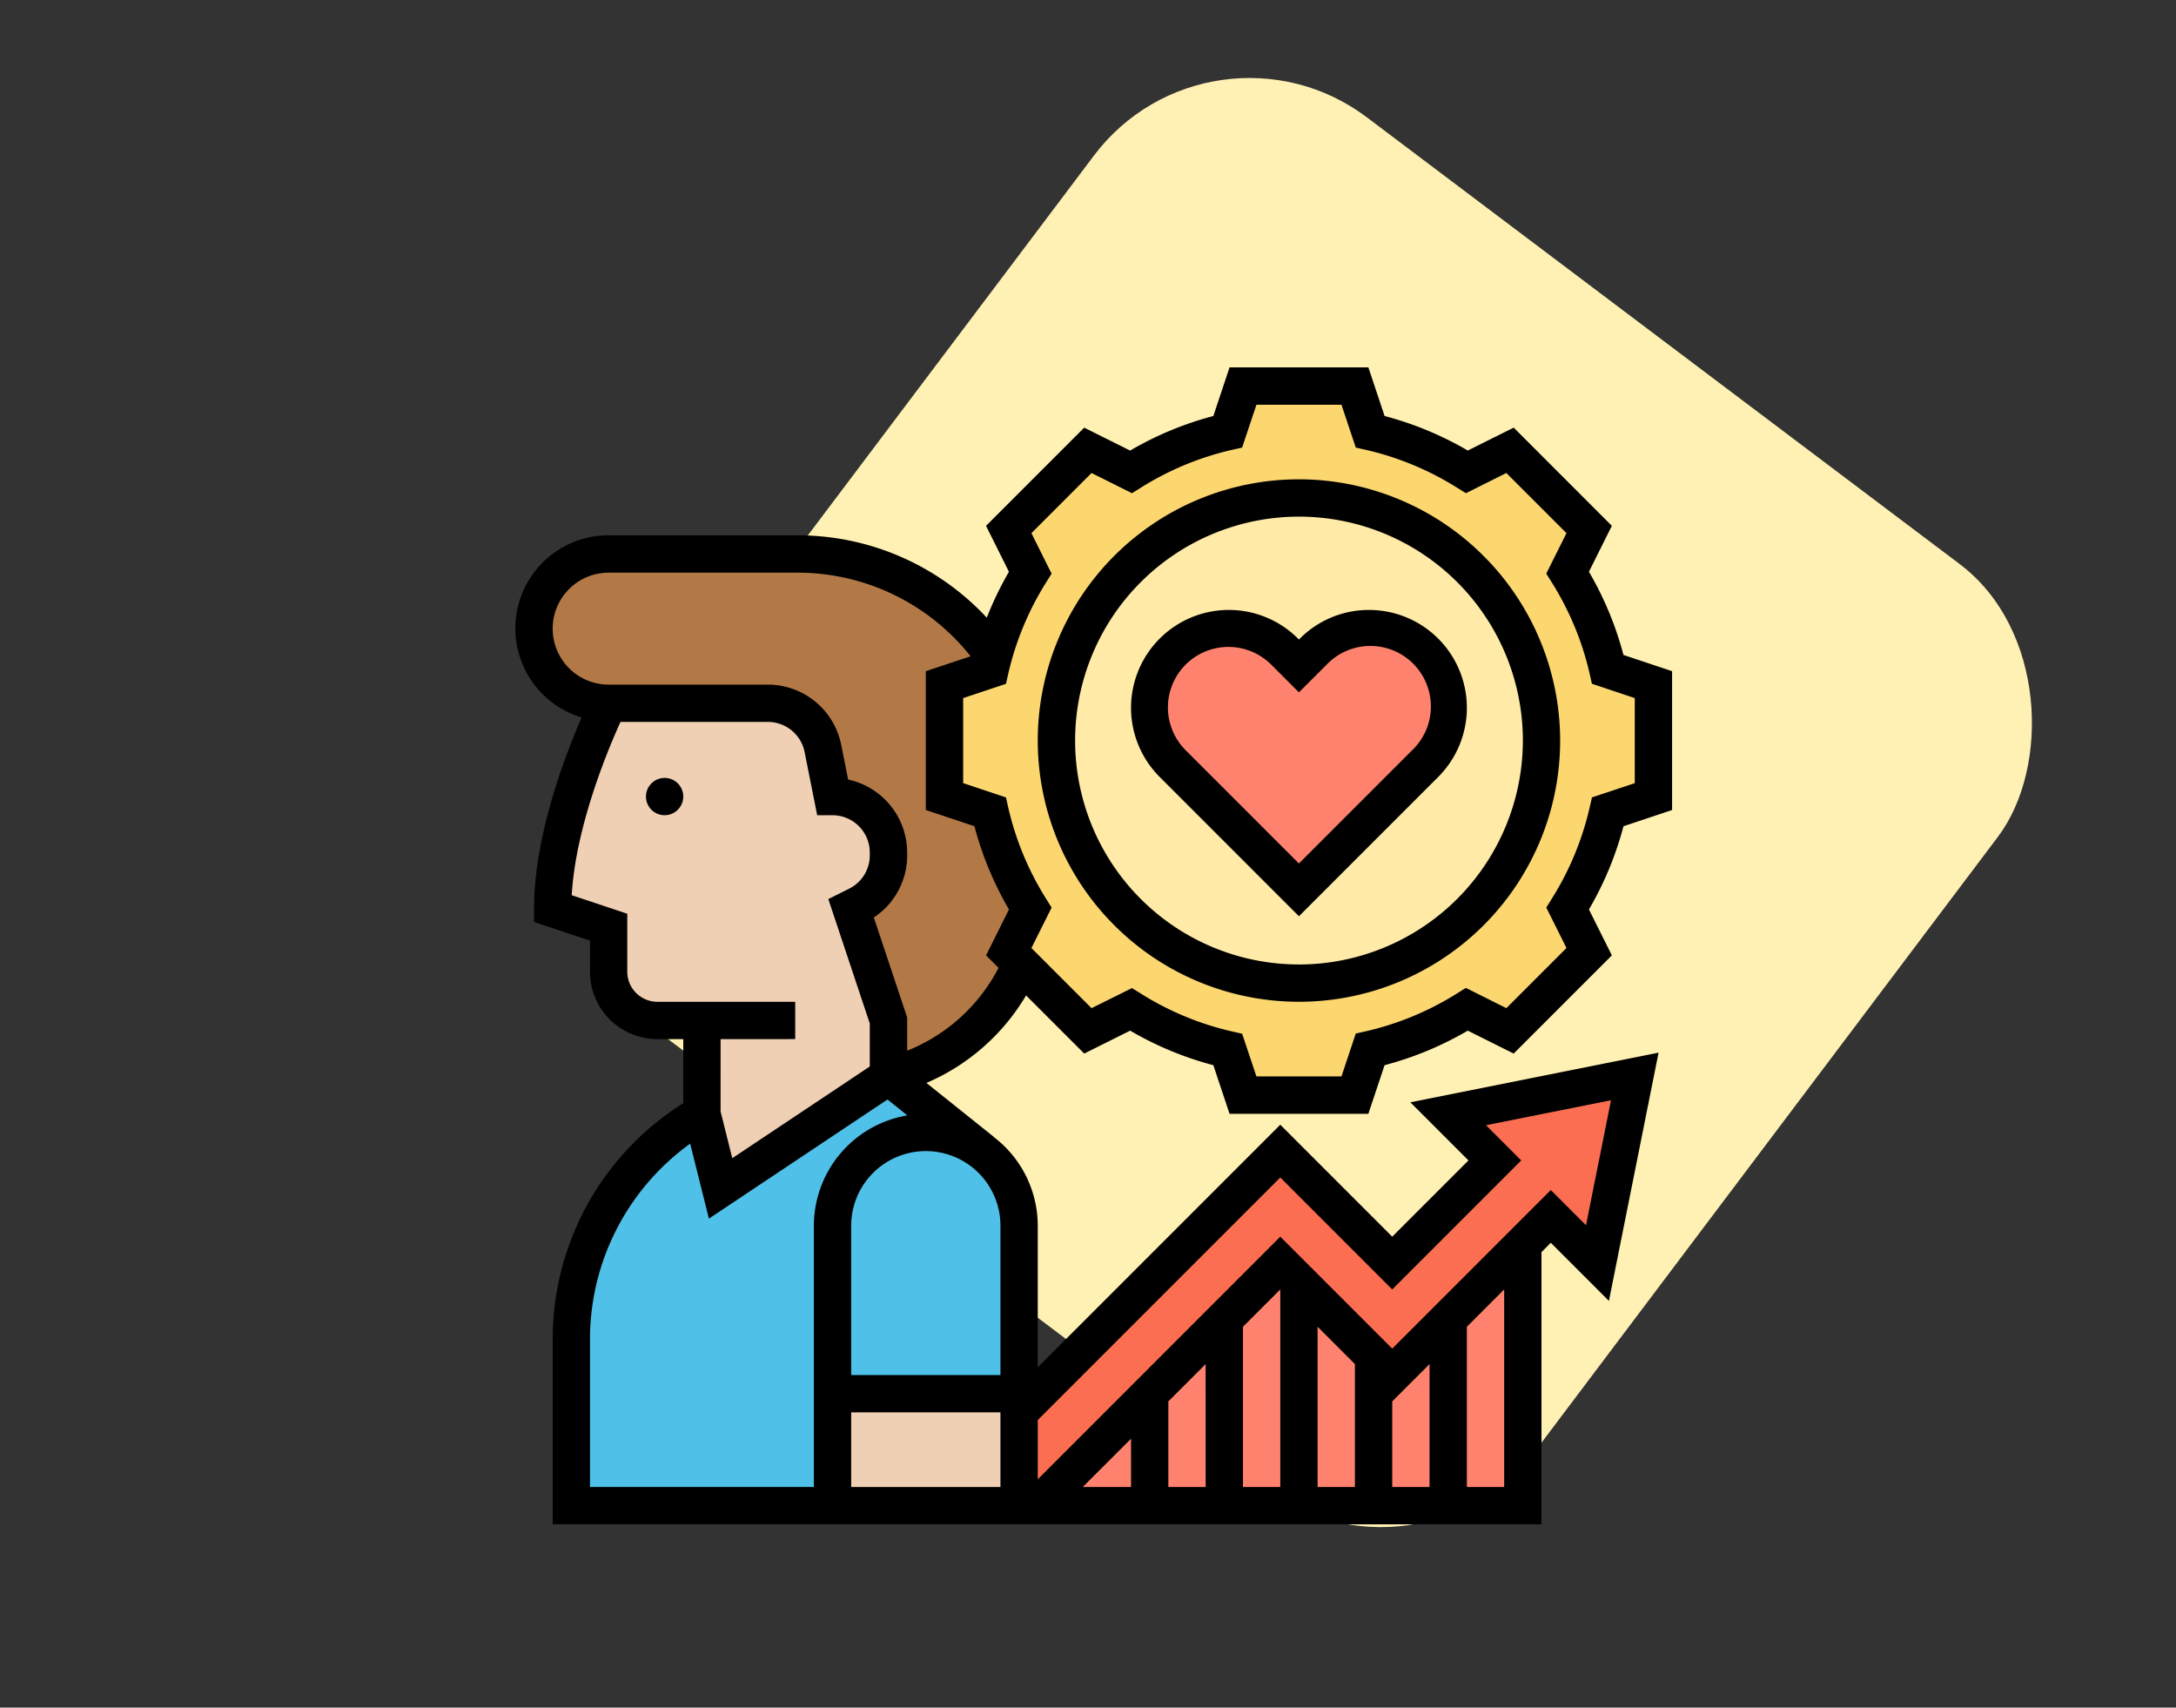 <svg xmlns="http://www.w3.org/2000/svg" xmlns:xlink="http://www.w3.org/1999/xlink" width="190" height="149.074" viewBox="0 0 190 149.074">
  <rect x="0" y="0" width="190" height="149.074" fill="#333333" stroke="none"/>
  <defs>
    <clipPath id="clip-path">
      <rect id="Rectángulo_35685" data-name="Rectángulo 35685" width="101" height="101" transform="translate(225 434)" fill="#764cf0" stroke="#707070" stroke-width="1"/>
    </clipPath>
  </defs>
  <g id="Grupo_95228" data-name="Grupo 95228" transform="translate(-180 -401.926)">
    <rect id="Rectángulo_33975" data-name="Rectángulo 33975" width="190" height="134" transform="translate(180 417)" fill="none"/>
    <rect id="Rectángulo_35690" data-name="Rectángulo 35690" width="98.789" height="100.95" rx="17" transform="matrix(0.799, 0.602, -0.602, 0.799, 285.753, 401.926)" fill="#fff1b3"/>
    <g id="Enmascarar_grupo_370" data-name="Enmascarar grupo 370" clip-path="url(#clip-path)">
      <g id="motivacion" transform="translate(223.371 432.371)">
        <g id="Grupo_97988" data-name="Grupo 97988">
          <g id="Grupo_97979" data-name="Grupo 97979">
            <path id="Trazado_125230" data-name="Trazado 125230" d="M78.194,89.6l-9.774-9.774L47.242,101H89.6V78.194Z" fill="#ff826e"/>
          </g>
          <g id="Grupo_97980" data-name="Grupo 97980">
            <path id="Trazado_125231" data-name="Trazado 125231" d="M99.371,63.532l-3.258,16.29L92.04,75.75,89.6,78.194,83.081,84.71,78.194,89.6l-1.629-1.629-6.516-6.516-1.629-1.629L63.532,84.71l-6.516,6.516L47.242,101H45.613V92.855L68.419,70.048l9.774,9.774,8.96-8.96L83.081,66.79Z" fill="#fc6e51"/>
          </g>
          <g id="Grupo_97981" data-name="Grupo 97981">
            <path id="Trazado_125232" data-name="Trazado 125232" d="M45.792,53.725A17.184,17.184,0,0,1,34.21,63.532V58.645l-3.258-9.774.554-.277a4.886,4.886,0,0,0,2.7-4.366v-.244A4.894,4.894,0,0,0,29.323,39.1l-.847-4.219a4.885,4.885,0,0,0-4.789-3.926H9.774a6.516,6.516,0,0,1,0-13.032H26.341A20.852,20.852,0,0,1,43.4,26.765c-.114.407-.212.815-.31,1.222L39.1,29.323V39.1l3.991,1.336a26.981,26.981,0,0,0,3.5,8.438L44.7,52.634Z" fill="#b27946"/>
          </g>
          <g id="Grupo_97982" data-name="Grupo 97982">
            <path id="Trazado_125233" data-name="Trazado 125233" d="M43.4,26.765a27.078,27.078,0,0,1,3.193-7.217L44.7,15.785l6.923-6.923,3.763,1.89a26.981,26.981,0,0,1,8.438-3.5l1.336-3.991h9.774l1.336,3.991a26.981,26.981,0,0,1,8.438,3.5l3.763-1.89L95.4,15.785l-1.89,3.763a26.981,26.981,0,0,1,3.5,8.438L101,29.323V39.1l-3.991,1.336a26.981,26.981,0,0,1-3.5,8.438l1.89,3.763-6.923,6.923-3.763-1.89a26.981,26.981,0,0,1-8.438,3.5l-1.336,3.991H65.161L63.825,61.17a26.981,26.981,0,0,1-8.438-3.5l-3.763,1.89-5.832-5.832L44.7,52.634l1.89-3.763a26.981,26.981,0,0,1-3.5-8.438L39.1,39.1V29.323l3.991-1.336c.1-.407.2-.815.31-1.222Z" fill="#fcd770"/>
          </g>
          <g id="Grupo_97983" data-name="Grupo 97983">
            <path id="Trazado_125234" data-name="Trazado 125234" d="M70.048,13.032A21.177,21.177,0,1,1,48.871,34.21,21.177,21.177,0,0,1,70.048,13.032Z" fill="#ffeaa7"/>
          </g>
          <g id="Grupo_97984" data-name="Grupo 97984">
            <path id="Trazado_125235" data-name="Trazado 125235" d="M83.081,31.343a6.916,6.916,0,0,1-2.02,4.887L70.048,47.242,59.036,36.23a6.911,6.911,0,0,1,9.774-9.774l1.238,1.238,1.238-1.238a6.907,6.907,0,0,1,11.794,4.887Z" fill="#ff826e"/>
          </g>
          <g id="Grupo_97985" data-name="Grupo 97985">
            <path id="Trazado_125236" data-name="Trazado 125236" d="M43.235,70.8a7.642,7.642,0,0,0-.88-.749L34.21,63.532,19.548,73.306,17.919,66.79a22.625,22.625,0,0,0-11.4,19.646V101H29.323V91.226h16.29V76.565A8.181,8.181,0,0,0,43.235,70.8Z" fill="#4fc1e9"/>
          </g>
          <g id="Grupo_97986" data-name="Grupo 97986">
            <path id="Trazado_125237" data-name="Trazado 125237" d="M45.613,92.855V101H29.323V91.226h16.29Z" fill="#f0d0b4"/>
          </g>
          <g id="Grupo_97987" data-name="Grupo 97987">
            <path id="Trazado_125238" data-name="Trazado 125238" d="M17.919,58.645H14.042a4.061,4.061,0,0,1-1.906-.456,4.253,4.253,0,0,1-2.362-3.812V50.5L4.887,48.871c0-8.145,4.887-17.919,4.887-17.919H23.686a4.885,4.885,0,0,1,4.789,3.926l.847,4.219a4.894,4.894,0,0,1,4.887,4.887v.244a4.886,4.886,0,0,1-2.7,4.366l-.554.277,3.258,9.774v4.887L19.548,73.306,17.919,66.79Z" fill="#f0d0b4"/>
          </g>
        </g>
        <g id="Grupo_97989" data-name="Grupo 97989">
          <path id="Trazado_125239" data-name="Trazado 125239" d="M76.169,22.806a8.48,8.48,0,0,0-6.039,2.5l-.081.081-.081-.081A8.54,8.54,0,1,0,57.889,37.386L70.048,49.545,82.207,37.386a8.54,8.54,0,0,0-6.039-14.58ZM79.9,35.083l-9.856,9.856-9.856-9.856a5.283,5.283,0,1,1,7.471-7.471L70.048,30l2.385-2.385A5.283,5.283,0,1,1,79.9,35.083Z"/>
          <path id="Trazado_125240" data-name="Trazado 125240" d="M70.048,11.4A22.806,22.806,0,1,0,92.855,34.21,22.831,22.831,0,0,0,70.048,11.4Zm0,42.355A19.548,19.548,0,1,1,89.6,34.21,19.57,19.57,0,0,1,70.048,53.758Z"/>
          <path id="Trazado_125241" data-name="Trazado 125241" d="M102.629,40.271V28.15l-4.245-1.416a29.081,29.081,0,0,0-3.015-7.265l2-4.009L88.8,6.888l-4.009,2a29.081,29.081,0,0,0-7.265-3.015L76.11,1.629H63.988L62.573,5.874A29.081,29.081,0,0,0,55.307,8.89l-4.009-2-8.572,8.572,2,4.009a29.269,29.269,0,0,0-1.935,4.009A22.541,22.541,0,0,0,26.346,16.29H9.774a8.122,8.122,0,0,0-2.362,15.9C5.954,35.541,3.258,42.585,3.258,48.871v1.175l4.887,1.629V54.38A5.861,5.861,0,0,0,11.4,59.652a5.921,5.921,0,0,0,2.636.622H16.29v5.592A24.317,24.317,0,0,0,4.887,86.44v16.189H91.226V78.868l.815-.815,5.073,5.073,4.335-21.671L79.777,65.79l5.073,5.073-6.656,6.656-9.774-9.774L47.242,88.922V76.565a9.756,9.756,0,0,0-3.879-7.777l.008-.011-5.85-4.68a18.614,18.614,0,0,0,8.7-7.639L51.3,61.533l4.009-2a29.082,29.082,0,0,0,7.265,3.015l1.416,4.245H76.108l1.416-4.245a29.081,29.081,0,0,0,7.265-3.015l4.009,2,8.572-8.572-2-4.009a29.081,29.081,0,0,0,3.015-7.265Zm-76.565,20V57.016H14.039a2.649,2.649,0,0,1-1.179-.279A2.622,2.622,0,0,1,11.4,54.38V49.325L6.55,47.708c.342-6,3.17-12.736,4.258-15.127H23.688A3.266,3.266,0,0,1,26.882,35.2l1.1,5.526h1.336a3.261,3.261,0,0,1,3.258,3.258v.238a3.243,3.243,0,0,1-1.8,2.914l-1.821.911,3.621,10.862v3.752L20.568,70.669l-1.02-4.081V60.274Zm1.629,39.1H8.145V86.44A21.053,21.053,0,0,1,16.891,69.4l1.637,6.545,15.593-10.4,1.733,1.386a9.783,9.783,0,0,0-8.161,9.631Zm3.258,0V92.855H43.984v6.516Zm50.5-10.729V99.371H78.194V91.9ZM74.935,99.371H71.677V85.384l3.258,3.258Zm-6.516,0H65.161V85.384l3.258-3.258Zm-6.516,0H58.645V91.9L61.9,88.642Zm-6.516,0H51.174l4.213-4.213Zm32.581,0H84.71V85.384l3.258-3.258ZM68.419,72.352l9.774,9.774L89.457,70.863l-3.072-3.072,10.91-2.181-2.181,10.91L92.04,73.447,78.194,87.293l-9.774-9.774L47.242,98.7V93.529ZM43.984,89.6H30.952V76.565a6.516,6.516,0,0,1,13.032,0ZM35.839,61.283v-2.9l-2.911-8.73a6.479,6.479,0,0,0,2.911-5.43v-.238a6.527,6.527,0,0,0-5.153-6.373l-.611-3.051a6.532,6.532,0,0,0-6.387-5.237H9.774a4.887,4.887,0,1,1,0-9.774H26.346a19.27,19.27,0,0,1,15.033,7.3l-3.911,1.3V40.27l4.245,1.416a29.082,29.082,0,0,0,3.015,7.265l-2,4.009,1.09,1.09a15.419,15.419,0,0,1-7.976,7.233ZM95.429,40.06a25.854,25.854,0,0,1-3.3,7.951l-.485.775,1.764,3.532-5.25,5.25L84.625,55.8l-.775.485a25.814,25.814,0,0,1-7.951,3.3l-.891.2-1.246,3.739H66.334L65.088,59.8l-.891-.2a25.854,25.854,0,0,1-7.951-3.3l-.775-.485L51.938,57.57l-5.25-5.25,1.764-3.532-.485-.775a25.814,25.814,0,0,1-3.3-7.951l-.2-.891-3.737-1.248V30.5l3.737-1.246.2-.891a25.854,25.854,0,0,1,3.3-7.951l.485-.775L46.688,16.1l5.25-5.25,3.532,1.764.775-.485a25.814,25.814,0,0,1,7.951-3.3l.891-.2,1.248-3.737h7.427l1.246,3.737.891.2a25.854,25.854,0,0,1,7.951,3.3l.775.485,3.532-1.764,5.25,5.25-1.764,3.532.485.775a25.814,25.814,0,0,1,3.3,7.951l.2.891L99.371,30.5v7.427L95.634,39.17Z"/>
          <circle id="Elipse_5867" data-name="Elipse 5867" cx="1.629" cy="1.629" r="1.629" transform="translate(13.032 37.468)"/>
        </g>
      </g>
    </g>
  </g>
</svg>
